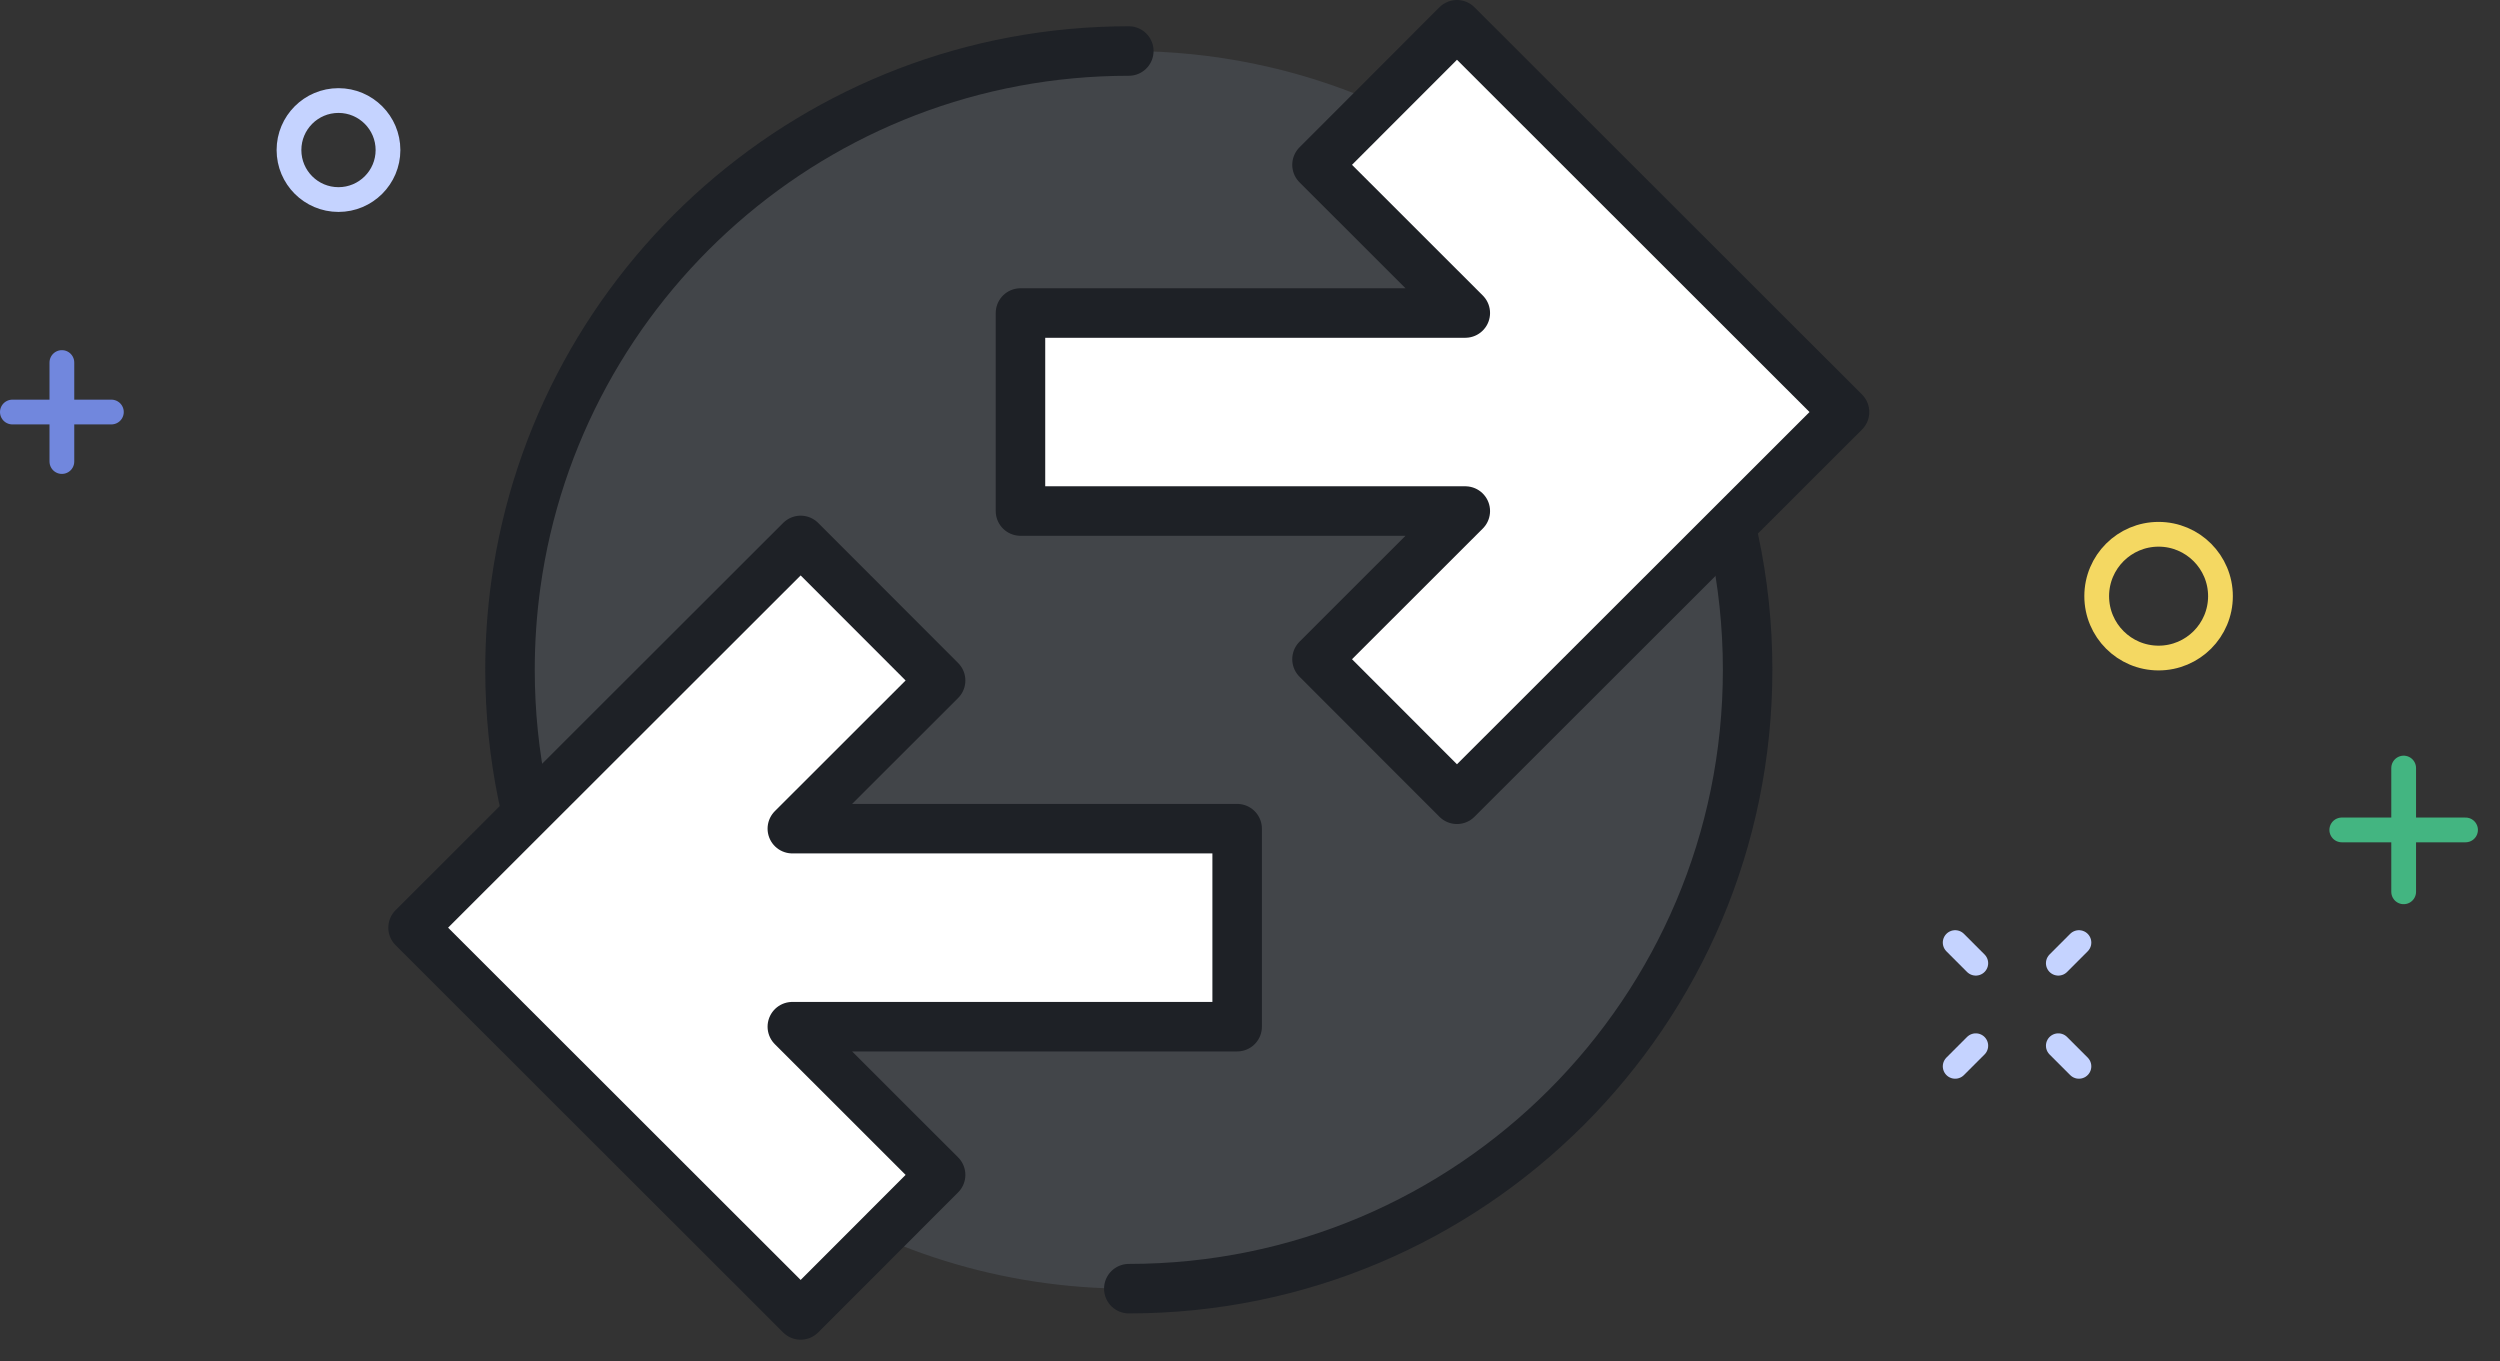 <svg xmlns="http://www.w3.org/2000/svg" width="101" height="55" viewBox="0 0 101 55">
  <rect x="0" y="0" width="101" height="55" fill="#333333" stroke="none"/>
  <g fill="none" fill-rule="evenodd">
    <g transform="translate(0 1)">
      <path fill="#424549" d="M70.604,26.062 C70.604,39.869 59.411,51.062 45.604,51.062 C35.252,51.062 26.37,44.77 22.572,35.802 C21.305,32.809 20.604,29.517 20.604,26.062 C20.604,24.89 20.685,23.736 20.841,22.606 C22.524,10.435 32.97,1.062 45.604,1.062 C59.411,1.062 70.604,12.255 70.604,26.062"/>
      <path stroke="#1E2126" stroke-width="2" d="M62.698 7.819C67.564 12.381 70.604 18.866 70.604 26.062 70.604 39.869 59.411 51.062 45.604 51.062M22.572 35.801C21.305 32.808 20.604 29.516 20.604 26.061 20.604 24.889 20.685 23.735 20.841 22.605 22.524 10.434 32.969 1.061 45.604 1.061" stroke-linecap="round" stroke-linejoin="round"/>
      <polygon fill="#FFFFFF" points="38.001 26.492 32.347 20.833 16.688 36.478 32.347 52.124 38.001 46.465 32.01 40.478 49.981 40.478 49.981 32.478 32.01 32.478"/>
      <polygon fill="#FFFFFF" points="58.861 0 53.207 5.659 59.198 11.646 41.227 11.646 41.227 19.646 59.198 19.646 53.207 25.632 58.861 31.291 74.519 15.646"/>
      <polygon stroke="#1E2126" stroke-width="2" points="38.001 26.492 32.347 20.833 16.688 36.478 32.347 52.124 38.001 46.465 32.01 40.478 49.981 40.478 49.981 32.478 32.01 32.478" stroke-linecap="round" stroke-linejoin="round"/>
      <polygon stroke="#1E2126" stroke-width="2" points="58.861 0 53.207 5.659 59.198 11.646 41.227 11.646 41.227 19.646 59.198 19.646 53.207 25.632 58.861 31.291 74.519 15.646" stroke-linecap="round" stroke-linejoin="round"/>
      <path stroke="#C5D3FF" d="M83.989 37.08L83.156 37.914M79.822 41.247L78.989 42.08M83.989 42.08L83.156 41.247M79.822 37.914L78.989 37.08" stroke-linecap="round" stroke-linejoin="round"/>
      <path stroke="#F4D862" d="M89.707,23.085 C89.707,24.466 88.587,25.585 87.207,25.585 C85.826,25.585 84.707,24.466 84.707,23.085 C84.707,21.705 85.826,20.585 87.207,20.585 C88.587,20.585 89.707,21.705 89.707,23.085 Z" stroke-linecap="round" stroke-linejoin="round"/>
      <path stroke="#C5D3FF" d="M15.675,5.062 C15.675,6.166 14.778,7.062 13.675,7.062 C12.569,7.062 11.675,6.166 11.675,5.062 C11.675,3.958 12.569,3.062 13.675,3.062 C14.778,3.062 15.675,3.958 15.675,5.062 Z" stroke-linecap="round" stroke-linejoin="round"/>
      <path stroke="#43B581" d="M97.108 30.029L97.108 35.029M99.608 32.529L94.608 32.529" stroke-linecap="round" stroke-linejoin="round"/>
      <path stroke="#7187DD" d="M2.5 13.646L2.5 17.646M4.5 15.646L.5 15.646" stroke-linecap="round" stroke-linejoin="round"/>
    </g>
    <rect width="101" height="55"/>
  </g>
</svg>
